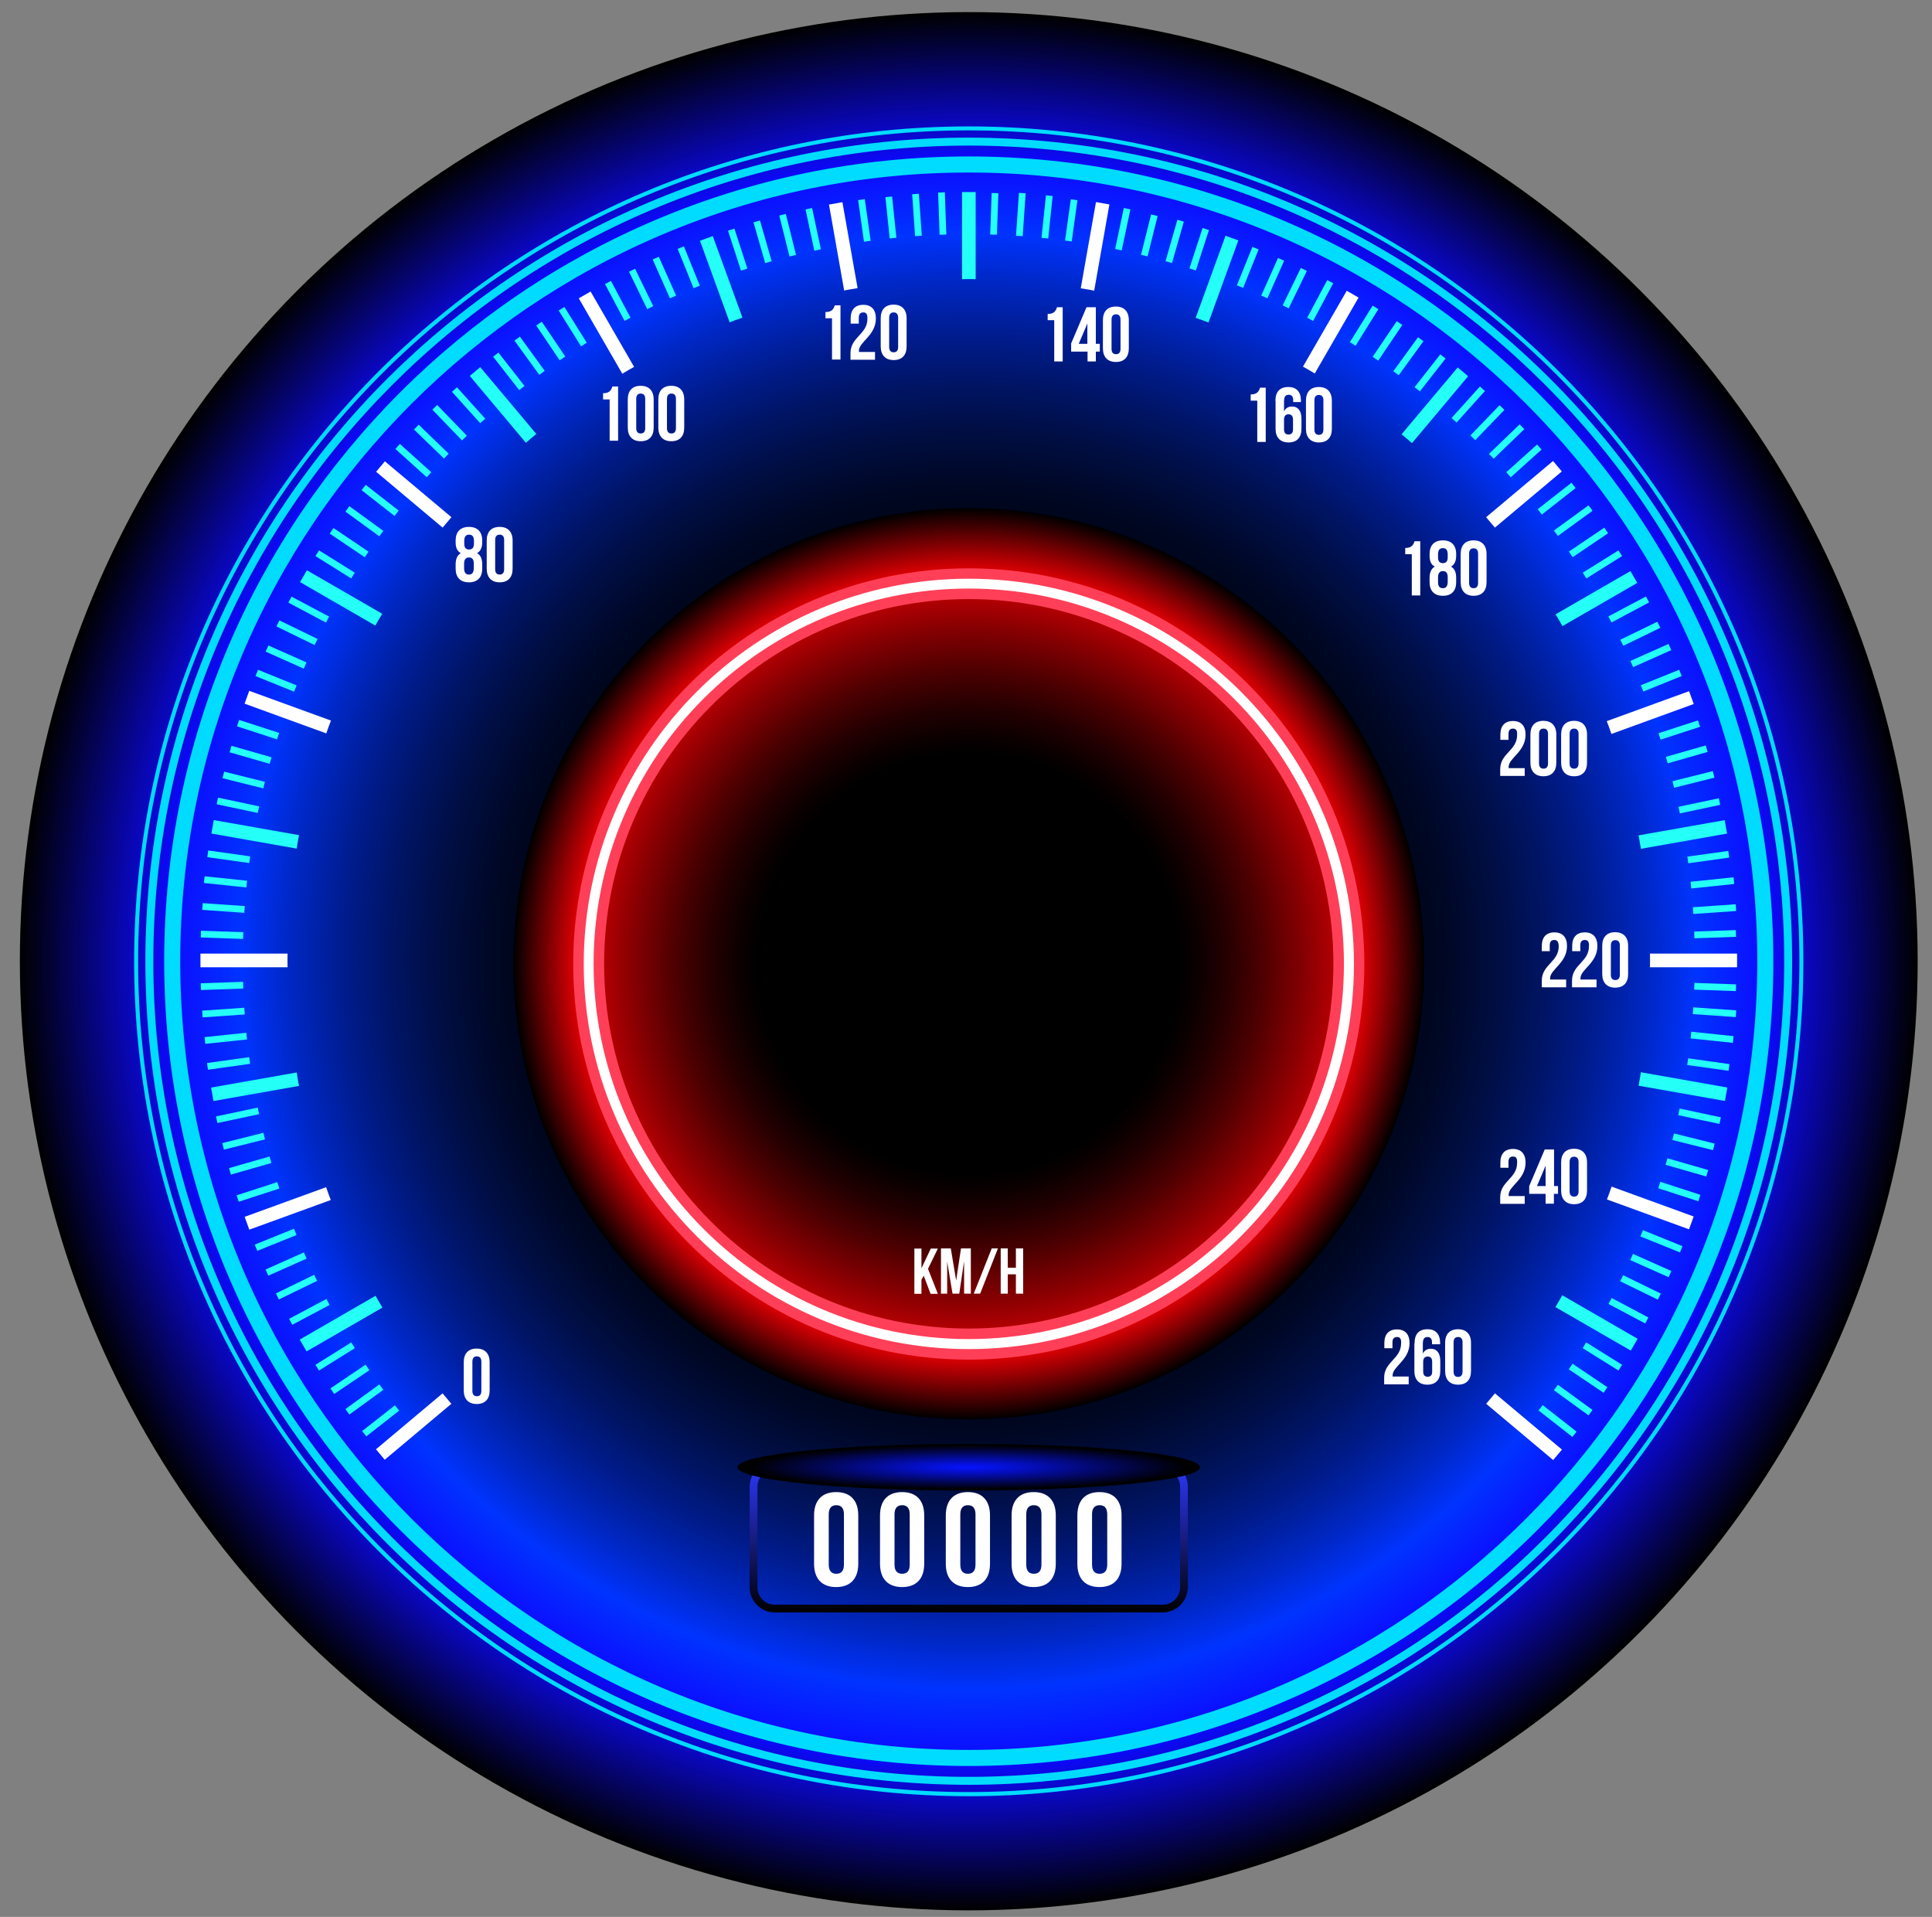 <?xml version="1.0" encoding="utf-8"?>
<!-- Generator: Adobe Illustrator 27.8.1, SVG Export Plug-In . SVG Version: 6.00 Build 0)  -->
<svg version="1.1" id="Layer_1" xmlns="http://www.w3.org/2000/svg" xmlns:xlink="http://www.w3.org/1999/xlink" x="0px" y="0px"
	 viewBox="0 0 1119 1110" style="enable-background:new 0 0 1119 1110;" xml:space="preserve">
<rect x="0" y="0" width="1119" height="1110" fill="#808080" stroke="none"/>
<style type="text/css">
	.st0{fill:#FFFFFF;}
	.st1{fill:url(#SVGID_1_);}
	.st2{fill:#00DCFF;}
	.st3{clip-path:url(#SVGID_00000078766335817828446080000015366953016231616645_);}
	.st4{clip-path:url(#SVGID_00000076561612331846462020000011592588477097846928_);}
	.st5{fill:#24FFF8;}
	.st6{clip-path:url(#SVGID_00000106112846192864233260000001217600386743450036_);}
	.st7{fill:url(#SVGID_00000002360422095624409010000017685377891343100291_);}
	.st8{fill:#FF3F58;}
	.st9{fill:url(#SVGID_00000167368698807542281730000008671406469777839254_);}
	.st10{fill:url(#SVGID_00000048497176677942976060000015767448311027392447_);}
</style>
<g>
	<g>
		<g>
			<g>
				<path class="st0" d="M206.8,665.6c-1.6,0-2.6,0.9-2.6,3.1v3.4h-4.7v-3c0-5,2.5-7.9,7.3-7.9c4.8,0,7.3,2.9,7.3,7.9
					c0,9.9-9.8,13.5-9.8,18.7c0,0.2,0,0.4,0,0.7h9.3v4.5h-14.2V689c0-9.2,9.8-10.8,9.8-19.8C209.4,666.4,208.4,665.6,206.8,665.6z"
					/>
				<path class="st0" d="M216.9,669c0-5,2.6-7.9,7.5-7.9c4.8,0,7.5,2.9,7.5,7.9v16.3c0,5-2.6,7.9-7.5,7.9c-4.8,0-7.5-2.9-7.5-7.9
					V669z M221.9,685.7c0,2.2,1,3.1,2.6,3.1c1.6,0,2.6-0.9,2.6-3.1v-16.9c0-2.2-1-3.1-2.6-3.1c-1.6,0-2.6,0.9-2.6,3.1V685.7z"/>
			</g>
		</g>
		<g>
			<g>
				<path class="st0" d="M174.9,559.5l9-21.2h5.4v21.2h2.3v4.5h-2.3v5.7h-4.8V564h-9.5V559.5z M184.4,559.5v-11.8l-5,11.8H184.4z"/>
				<path class="st0" d="M193.4,545.9c0-5,2.6-7.9,7.5-7.9c4.8,0,7.5,2.9,7.5,7.9v16.3c0,5-2.6,7.9-7.5,7.9c-4.8,0-7.5-2.9-7.5-7.9
					V545.9z M198.4,562.5c0,2.2,1,3.1,2.6,3.1c1.6,0,2.6-0.9,2.6-3.1v-16.9c0-2.2-1-3.1-2.6-3.1c-1.6,0-2.6,0.9-2.6,3.1V562.5z"/>
			</g>
		</g>
		<g>
			<g>
				<path class="st0" d="M198.2,425.2c0-5.3,2.4-8.2,7.5-8.2c4.8,0,7.3,2.9,7.3,7.9v0.8h-4.7v-1.1c0-2.2-1-3.1-2.6-3.1
					c-1.7,0-2.7,0.9-2.7,3.9v5.7c0.9-1.8,2.4-2.8,4.6-2.8c3.6,0,5.5,2.6,5.5,7.2v5.7c0,5-2.6,7.9-7.5,7.9c-4.8,0-7.5-2.9-7.5-7.9
					V425.2z M203.1,435.9v5.6c0,2.2,1,3,2.6,3c1.6,0,2.6-0.8,2.6-3v-5.6c0-2.2-1-3.1-2.6-3.1C204.1,432.8,203.1,433.7,203.1,435.9z"
					/>
				<path class="st0" d="M215.8,425c0-5,2.6-7.9,7.5-7.9c4.8,0,7.5,2.9,7.5,7.9v16.3c0,5-2.6,7.9-7.5,7.9c-4.8,0-7.5-2.9-7.5-7.9
					V425z M220.8,441.6c0,2.2,1,3.1,2.6,3.1c1.6,0,2.6-0.9,2.6-3.1v-16.9c0-2.2-1-3.1-2.6-3.1c-1.6,0-2.6,0.9-2.6,3.1V441.6z"/>
			</g>
		</g>
		<g>
			<radialGradient id="SVGID_1_" cx="561.092" cy="556.619" r="549.608" gradientUnits="userSpaceOnUse">
				<stop  offset="0.335" style="stop-color:#000000"/>
				<stop  offset="0.391" style="stop-color:#000104"/>
				<stop  offset="0.445" style="stop-color:#000310"/>
				<stop  offset="0.499" style="stop-color:#000723"/>
				<stop  offset="0.553" style="stop-color:#000D3F"/>
				<stop  offset="0.607" style="stop-color:#001463"/>
				<stop  offset="0.66" style="stop-color:#001C8E"/>
				<stop  offset="0.714" style="stop-color:#0027C2"/>
				<stop  offset="0.766" style="stop-color:#0033FD"/>
				<stop  offset="0.768" style="stop-color:#0033FF"/>
				<stop  offset="0.843" style="stop-color:#0D0AFF"/>
				<stop  offset="1" style="stop-color:#000000"/>
			</radialGradient>
			<circle class="st1" cx="561.1" cy="556.6" r="549.6"/>
			<g>
				<path class="st2" d="M561.1,1022.6c-257,0-466-209-466-466s209-466,466-466c257,0,466,209,466,466S818,1022.6,561.1,1022.6z
					 M561.1,99.9c-251.8,0-456.7,204.9-456.7,456.7c0,251.8,204.9,456.7,456.7,456.7s456.7-204.9,456.7-456.7
					C1017.8,304.8,812.9,99.9,561.1,99.9z"/>
			</g>
			<g>
				<path class="st2" d="M561.1,1033.5c-262.9,0-476.9-213.9-476.9-476.9c0-262.9,213.9-476.9,476.9-476.9
					C824,79.8,1038,293.7,1038,556.6C1038,819.6,824,1033.5,561.1,1033.5z M561.1,84.3c-260.4,0-472.3,211.9-472.3,472.3
					c0,260.5,211.9,472.3,472.3,472.3c260.5,0,472.3-211.9,472.3-472.3C1033.4,296.2,821.5,84.3,561.1,84.3z"/>
			</g>
			<g>
				<path class="st2" d="M561.1,1040.1c-266.6,0-483.4-216.9-483.4-483.4C77.6,290,294.5,73.2,561.1,73.2
					c266.6,0,483.4,216.9,483.4,483.4C1044.5,823.2,827.7,1040.1,561.1,1040.1z M561.1,75.5C295.8,75.5,80,291.3,80,556.6
					s215.8,481.1,481.1,481.1s481.1-215.8,481.1-481.1S826.4,75.5,561.1,75.5z"/>
			</g>
			<g>
				<defs>
					<path id="SVGID_00000126307719363995989620000000939213625682551427_" d="M561.1,554L202.3,870.6
						C125.2,783.2,82.6,670.5,82.6,554c0-262.5,216-478.5,478.5-478.5c262.5,0,478.5,216,478.5,478.5
						c0,116.4-42.5,228.9-119.4,316.3L561.1,554z"/>
				</defs>
				<clipPath id="SVGID_00000078009501320643505240000016946882126314651535_">
					<use xlink:href="#SVGID_00000126307719363995989620000000939213625682551427_"  style="overflow:visible;"/>
				</clipPath>
				<g style="clip-path:url(#SVGID_00000078009501320643505240000016946882126314651535_);">
					<g>
						<defs>
							<path id="SVGID_00000121987672028102176610000005949667914786942621_" d="M561.1,92.8c-255.9,0-463.3,207.4-463.3,463.3
								s207.4,463.3,463.3,463.3c255.9,0,463.3-207.4,463.3-463.3S817,92.8,561.1,92.8z M561.1,976.6
								c-232.2,0-420.5-188.2-420.5-420.5c0-232.2,188.2-420.5,420.5-420.5c232.2,0,420.5,188.2,420.5,420.5
								C981.6,788.4,793.3,976.6,561.1,976.6z"/>
						</defs>
						<clipPath id="SVGID_00000055687873103425882360000013020175299970863752_">
							<use xlink:href="#SVGID_00000121987672028102176610000005949667914786942621_"  style="overflow:visible;"/>
						</clipPath>
						<g style="clip-path:url(#SVGID_00000055687873103425882360000013020175299970863752_);">
							<g>
								
									<rect x="559.1" y="111.2" transform="matrix(0.999 -3.490193e-02 3.490193e-02 0.999 -19.069 19.922)" class="st5" width="3.9" height="890"/>
							</g>
							<g>
								
									<rect x="559.1" y="111.2" transform="matrix(0.998 -6.975420e-02 6.975420e-02 0.998 -37.428 40.493)" class="st5" width="3.9" height="890"/>
							</g>
							<g>
								
									<rect x="559.1" y="111.2" transform="matrix(0.995 -0.104 0.104 0.995 -55.059 61.695)" class="st5" width="3.9" height="890"/>
							</g>
							<g>
								
									<rect x="559.1" y="111.2" transform="matrix(0.99 -0.139 0.139 0.99 -71.941 83.5)" class="st5" width="3.9" height="890"/>
							</g>
							<g>
								
									<rect x="559.1" y="111.2" transform="matrix(0.978 -0.208 0.208 0.978 -103.371 128.81)" class="st5" width="3.9" height="890"/>
							</g>
							<g>
								
									<rect x="559.1" y="111.2" transform="matrix(0.97 -0.242 0.242 0.97 -117.881 152.262)" class="st5" width="3.9" height="890"/>
							</g>
							<g>
								
									<rect x="559.1" y="111.2" transform="matrix(0.961 -0.276 0.276 0.961 -131.562 176.202)" class="st5" width="3.9" height="890"/>
							</g>
							<g>
								
									<rect x="559.1" y="111.2" transform="matrix(0.951 -0.309 0.309 0.951 -144.401 200.607)" class="st5" width="3.9" height="890"/>
							</g>
							<g>
								
									<rect x="559.1" y="111.2" transform="matrix(0.927 -0.375 0.375 0.927 -167.484 250.685)" class="st5" width="3.9" height="890"/>
							</g>
							<g>
								
									<rect x="559.1" y="111.2" transform="matrix(0.913 -0.407 0.407 0.913 -177.701 276.297)" class="st5" width="3.9" height="890"/>
							</g>
							<g>
								
									<rect x="559.1" y="111.2" transform="matrix(0.899 -0.438 0.438 0.899 -187.019 302.256)" class="st5" width="3.9" height="890"/>
							</g>
							<g>
								
									<rect x="559.1" y="111.2" transform="matrix(0.883 -0.469 0.469 0.883 -195.424 328.518)" class="st5" width="3.9" height="890"/>
							</g>
							<g>
								
									<rect x="559.1" y="111.2" transform="matrix(0.848 -0.53 0.53 0.848 -209.461 381.844)" class="st5" width="3.9" height="890"/>
							</g>
							<g>
								
									<rect x="559.1" y="111.2" transform="matrix(0.829 -0.559 0.559 0.829 -215.074 408.842)" class="st5" width="3.9" height="890"/>
							</g>
							<g>
								
									<rect x="559.1" y="111.2" transform="matrix(0.809 -0.588 0.588 0.809 -219.744 436.018)" class="st5" width="3.9" height="890"/>
							</g>
							<g>
								
									<rect x="559.1" y="111.2" transform="matrix(0.788 -0.616 0.616 0.788 -223.459 463.341)" class="st5" width="3.9" height="890"/>
							</g>
							<g>
								
									<rect x="559.1" y="111.2" transform="matrix(0.743 -0.669 0.669 0.743 -228.024 518.295)" class="st5" width="3.9" height="890"/>
							</g>
							<g>
								
									<rect x="559.1" y="111.2" transform="matrix(0.719 -0.695 0.695 0.719 -228.866 545.859)" class="st5" width="3.9" height="890"/>
							</g>
							<g>
								
									<rect x="559.1" y="111.2" transform="matrix(0.695 -0.719 0.719 0.695 -228.743 573.432)" class="st5" width="3.9" height="890"/>
							</g>
							<g>
								
									<rect x="559.1" y="111.2" transform="matrix(0.669 -0.743 0.743 0.669 -227.66 600.988)" class="st5" width="3.9" height="890"/>
							</g>
							<g>
								
									<rect x="559.1" y="111.2" transform="matrix(0.616 -0.788 0.788 0.616 -222.609 655.902)" class="st5" width="3.9" height="890"/>
							</g>
							<g>
								
									<rect x="559.1" y="111.2" transform="matrix(0.588 -0.809 0.809 0.588 -218.654 683.187)" class="st5" width="3.9" height="890"/>
							</g>
							<g>
								
									<rect x="559.1" y="111.2" transform="matrix(0.559 -0.829 0.829 0.559 -213.743 710.327)" class="st5" width="3.9" height="890"/>
							</g>
							<g>
								<polygon class="st5" points="937.4,793.6 182.7,322 184.8,318.7 939.5,790.3 								"/>
							</g>
							<g>
								
									<rect x="559.1" y="111.2" transform="matrix(0.469 -0.883 0.883 0.469 -193.384 790.472)" class="st5" width="3.9" height="890"/>
							</g>
							<g>
								
									<rect x="559.1" y="111.2" transform="matrix(0.438 -0.899 0.899 0.438 -184.747 816.662)" class="st5" width="3.9" height="890"/>
							</g>
							<g>
								
									<rect x="559.1" y="111.2" transform="matrix(0.407 -0.913 0.913 0.407 -175.203 842.53)" class="st5" width="3.9" height="890"/>
							</g>
							<g>
								
									<rect x="559.1" y="111.2" transform="matrix(0.375 -0.927 0.927 0.375 -164.759 868.052)" class="st5" width="3.9" height="890"/>
							</g>
							<g>
								
									<rect x="559.1" y="111.2" transform="matrix(0.309 -0.951 0.951 0.309 -141.233 917.928)" class="st5" width="3.9" height="890"/>
							</g>
							<g>
								
									<rect x="559.1" y="111.2" transform="matrix(0.276 -0.961 0.961 0.276 -128.18 942.217)" class="st5" width="3.9" height="890"/>
							</g>
							<g>
								
									<rect x="559.1" y="111.2" transform="matrix(0.242 -0.97 0.97 0.242 -114.287 966.037)" class="st5" width="3.9" height="890"/>
							</g>
							<g>
								
									<rect x="559.1" y="111.2" transform="matrix(0.208 -0.978 0.978 0.208 -99.572 989.357)" class="st5" width="3.9" height="890"/>
							</g>
							<g>
								
									<rect x="559.1" y="111.2" transform="matrix(0.139 -0.99 0.99 0.139 -67.742 1034.387)" class="st5" width="3.9" height="890"/>
							</g>
							<g>
								
									<rect x="559.1" y="111.2" transform="matrix(0.104 -0.995 0.995 0.104 -50.672 1056.043)" class="st5" width="3.9" height="890"/>
							</g>
							<g>
								
									<rect x="559.1" y="111.2" transform="matrix(6.975626e-02 -0.998 0.998 6.975626e-02 -32.853 1077.09)" class="st5" width="3.9" height="890"/>
							</g>
							<g>
								
									<rect x="559.1" y="111.2" transform="matrix(3.489961e-02 -0.999 0.999 3.489961e-02 -14.31 1097.5)" class="st5" width="3.9" height="890"/>
							</g>
							<g>
								
									<rect x="116.1" y="554.2" transform="matrix(0.999 -3.460093e-02 3.460093e-02 0.999 -18.908 19.747)" class="st5" width="890" height="3.9"/>
							</g>
							<g>
								
									<rect x="116.1" y="554.2" transform="matrix(0.998 -6.921665e-02 6.921665e-02 0.998 -37.15 40.171)" class="st5" width="890" height="3.9"/>
							</g>
							<g>
								
									<rect x="116.1" y="554.2" transform="matrix(0.995 -0.104 0.104 0.995 -54.664 61.203)" class="st5" width="890" height="3.9"/>
							</g>
							<g>
								
									<rect x="116.1" y="554.2" transform="matrix(0.99 -0.138 0.138 0.99 -71.505 82.918)" class="st5" width="890" height="3.9"/>
							</g>
							<g>
								
									<rect x="116.1" y="554.2" transform="matrix(0.978 -0.207 0.207 0.978 -103.17 128.499)" class="st5" width="890" height="3.9"/>
							</g>
							<g>
								
									<rect x="116.1" y="554.2" transform="matrix(0.97 -0.242 0.242 0.97 -117.981 152.43)" class="st5" width="890" height="3.9"/>
							</g>
							<g>
								
									<rect x="116.1" y="554.2" transform="matrix(0.961 -0.275 0.275 0.961 -131.31 175.743)" class="st5" width="890" height="3.9"/>
							</g>
							<g>
								
									<rect x="116.1" y="554.2" transform="matrix(0.951 -0.309 0.309 0.951 -144.596 200.994)" class="st5" width="890" height="3.9"/>
							</g>
							<g>
								
									<rect x="116.1" y="554.2" transform="matrix(0.927 -0.374 0.374 0.927 -167.354 250.376)" class="st5" width="890" height="3.9"/>
							</g>
							<g>
								
									<rect x="116.1" y="554.2" transform="matrix(0.913 -0.407 0.407 0.913 -177.733 276.383)" class="st5" width="890" height="3.9"/>
							</g>
							<g>
								
									<rect x="116.1" y="554.2" transform="matrix(0.899 -0.437 0.437 0.899 -186.749 301.46)" class="st5" width="890" height="3.9"/>
							</g>
							<g>
								
									<rect x="116.1" y="554.2" transform="matrix(0.883 -0.47 0.47 0.883 -195.535 328.887)" class="st5" width="890" height="3.9"/>
							</g>
							<g>
								<polygon class="st5" points="184.8,793.6 182.7,790.3 937.4,318.7 939.5,322 								"/>
							</g>
							<g>
								
									<rect x="116.1" y="554.2" transform="matrix(0.829 -0.56 0.56 0.829 -215.206 409.534)" class="st5" width="890" height="3.9"/>
							</g>
							<g>
								
									<rect x="116.1" y="554.2" transform="matrix(0.809 -0.588 0.588 0.809 -219.718 435.849)" class="st5" width="890" height="3.9"/>
							</g>
							<g>
								
									<rect x="116.1" y="554.2" transform="matrix(0.787 -0.617 0.617 0.787 -223.554 464.146)" class="st5" width="890" height="3.9"/>
							</g>
							<g>
								
									<rect x="116.1" y="554.2" transform="matrix(0.743 -0.669 0.669 0.743 -228.046 518.729)" class="st5" width="890" height="3.9"/>
							</g>
							<g>
								
									<rect x="116.1" y="554.2" transform="matrix(0.72 -0.694 0.694 0.72 -228.852 544.926)" class="st5" width="890" height="3.9"/>
							</g>
							<g>
								
									<rect x="116.1" y="554.2" transform="matrix(0.694 -0.72 0.72 0.694 -228.722 574.414)" class="st5" width="890" height="3.9"/>
							</g>
							<g>
								
									<rect x="116.1" y="554.2" transform="matrix(0.669 -0.743 0.743 0.669 -227.683 600.574)" class="st5" width="890" height="3.9"/>
							</g>
							<g>
								
									<rect x="116.1" y="554.2" transform="matrix(0.617 -0.787 0.787 0.617 -222.715 655.064)" class="st5" width="890" height="3.9"/>
							</g>
							<g>
								
									<rect x="116.1" y="554.2" transform="matrix(0.588 -0.809 0.809 0.588 -218.628 683.342)" class="st5" width="890" height="3.9"/>
							</g>
							<g>
								
									<rect x="116.1" y="554.2" transform="matrix(0.56 -0.829 0.829 0.56 -213.869 709.686)" class="st5" width="890" height="3.9"/>
							</g>
							<g>
								
									<rect x="116.1" y="554.2" transform="matrix(0.529 -0.849 0.849 0.529 -207.721 737.99)" class="st5" width="890" height="3.9"/>
							</g>
							<g>
								
									<rect x="116.1" y="554.2" transform="matrix(0.47 -0.883 0.883 0.47 -193.497 790.114)" class="st5" width="890" height="3.9"/>
							</g>
							<g>
								
									<rect x="116.1" y="554.2" transform="matrix(0.437 -0.899 0.899 0.437 -184.464 817.47)" class="st5" width="890" height="3.9"/>
							</g>
							<g>
								
									<rect x="116.1" y="554.2" transform="matrix(0.407 -0.913 0.913 0.407 -175.255 842.398)" class="st5" width="890" height="3.9"/>
							</g>
							<g>
								
									<rect x="116.1" y="554.2" transform="matrix(0.374 -0.927 0.927 0.374 -164.637 868.337)" class="st5" width="890" height="3.9"/>
							</g>
							<g>
								
									<rect x="116.1" y="554.2" transform="matrix(0.309 -0.951 0.951 0.309 -141.414 917.577)" class="st5" width="890" height="3.9"/>
							</g>
							<g>
								
									<rect x="116.1" y="554.2" transform="matrix(0.275 -0.962 0.962 0.275 -127.896 942.725)" class="st5" width="890" height="3.9"/>
							</g>
							<g>
								
									<rect x="116.1" y="554.2" transform="matrix(0.242 -0.97 0.97 0.242 -114.34 965.947)" class="st5" width="890" height="3.9"/>
							</g>
							<g>
								
									<rect x="116.1" y="554.2" transform="matrix(0.207 -0.978 0.978 0.207 -99.361 989.679)" class="st5" width="890" height="3.9"/>
							</g>
							<g>
								
									<rect x="116.1" y="554.2" transform="matrix(0.138 -0.99 0.99 0.138 -67.303 1034.969)" class="st5" width="890" height="3.9"/>
							</g>
							<g>
								
									<rect x="116.1" y="554.2" transform="matrix(0.104 -0.995 0.995 0.104 -50.255 1056.549)" class="st5" width="890" height="3.9"/>
							</g>
							<g>
								
									<rect x="116.1" y="554.2" transform="matrix(6.922369e-02 -0.998 0.998 6.922369e-02 -32.573 1077.405)" class="st5" width="890" height="3.9"/>
							</g>
							<g>
								
									<rect x="116.1" y="554.2" transform="matrix(3.470361e-02 -0.999 0.999 3.470361e-02 -14.204 1097.613)" class="st5" width="890" height="3.9"/>
							</g>
						</g>
					</g>
					<g>
						<defs>
							<path id="SVGID_00000036940152670808074650000002184927943921249958_" d="M561.1,92.8c-255.9,0-463.3,207.4-463.3,463.3
								s207.4,463.3,463.3,463.3c255.9,0,463.3-207.4,463.3-463.3S817,92.8,561.1,92.8z M561.1,950.8
								c-217.9,0-394.6-176.7-394.6-394.6c0-217.9,176.7-394.6,394.6-394.6c217.9,0,394.6,176.7,394.6,394.6
								C955.7,774.1,779,950.8,561.1,950.8z"/>
						</defs>
						<clipPath id="SVGID_00000049936699739118629010000003852159780790951580_">
							<use xlink:href="#SVGID_00000036940152670808074650000002184927943921249958_"  style="overflow:visible;"/>
						</clipPath>
						<g style="clip-path:url(#SVGID_00000049936699739118629010000003852159780790951580_);">
							<g>
								<rect x="557.2" y="111.2" class="st5" width="7.9" height="890"/>
							</g>
							<g>
								
									<rect x="557.2" y="111.2" transform="matrix(0.985 -0.174 0.174 0.985 -88.051 105.881)" class="st0" width="7.9" height="890"/>
							</g>
							<g>
								
									<rect x="557.2" y="111.2" transform="matrix(0.94 -0.342 0.342 0.94 -156.38 225.445)" class="st5" width="7.9" height="890"/>
							</g>
							<g>
								
									<rect x="557.2" y="111.2" transform="matrix(0.866 -0.5 0.5 0.866 -202.907 355.057)" class="st0" width="7.9" height="890"/>
							</g>
							<g>
								
									<rect x="557.2" y="111.2" transform="matrix(0.766 -0.643 0.643 0.766 -226.222 490.779)" class="st5" width="7.9" height="890"/>
							</g>
							<g>
								
									<rect x="557.2" y="111.2" transform="matrix(0.643 -0.766 0.766 0.643 -225.614 628.489)" class="st0" width="7.9" height="890"/>
							</g>
							<g>
								
									<rect x="557.2" y="111.2" transform="matrix(0.5 -0.866 0.866 0.5 -201.101 764.003)" class="st5" width="7.9" height="890"/>
							</g>
							<g>
								
									<rect x="557.2" y="111.2" transform="matrix(0.342 -0.94 0.94 0.342 -153.432 893.195)" class="st0" width="7.9" height="890"/>
							</g>
							<g>
								
									<rect x="557.2" y="111.2" transform="matrix(0.174 -0.985 0.985 0.174 -84.049 1012.151)" class="st5" width="7.9" height="890"/>
							</g>
							<g>
								<rect x="116.1" y="552.2" class="st0" width="890" height="7.9"/>
							</g>
							<g>
								
									<rect x="116.1" y="552.2" transform="matrix(0.985 -0.174 0.174 0.985 -88.172 106.056)" class="st5" width="890" height="7.9"/>
							</g>
							<g>
								
									<rect x="116.1" y="552.2" transform="matrix(0.94 -0.342 0.342 0.94 -156.29 225.25)" class="st0" width="890" height="7.9"/>
							</g>
							<g>
								
									<rect x="116.1" y="552.2" transform="matrix(0.866 -0.5 0.5 0.866 -203.033 355.535)" class="st5" width="890" height="7.9"/>
							</g>
							<g>
								
									<rect x="116.1" y="552.2" transform="matrix(0.766 -0.643 0.643 0.766 -226.231 490.883)" class="st0" width="890" height="7.9"/>
							</g>
							<g>
								
									<rect x="116.1" y="552.2" transform="matrix(0.643 -0.766 0.766 0.643 -225.624 628.377)" class="st5" width="890" height="7.9"/>
							</g>
							<g>
								
									<rect x="116.1" y="552.2" transform="matrix(0.5 -0.866 0.866 0.5 -201.224 763.551)" class="st0" width="890" height="7.9"/>
							</g>
							<g>
								
									<rect x="116.1" y="552.2" transform="matrix(0.342 -0.94 0.94 0.342 -153.338 893.396)" class="st5" width="890" height="7.9"/>
							</g>
							<g>
								
									<rect x="116.1" y="552.2" transform="matrix(0.174 -0.985 0.985 0.174 -84.201 1011.938)" class="st0" width="890" height="7.9"/>
							</g>
						</g>
					</g>
				</g>
			</g>
			<g>
				
					<radialGradient id="SVGID_00000056396827996014817780000011138556540561799056_" cx="561.092" cy="558.112" r="263.779" gradientUnits="userSpaceOnUse">
					<stop  offset="0.46" style="stop-color:#000000"/>
					<stop  offset="0.498" style="stop-color:#0A0000"/>
					<stop  offset="0.562" style="stop-color:#230001"/>
					<stop  offset="0.644" style="stop-color:#4D0001"/>
					<stop  offset="0.741" style="stop-color:#880002"/>
					<stop  offset="0.849" style="stop-color:#D10004"/>
					<stop  offset="0.865" style="stop-color:#DD0004"/>
					<stop  offset="1" style="stop-color:#000000"/>
				</radialGradient>
				<circle style="fill:url(#SVGID_00000056396827996014817780000011138556540561799056_);" cx="561.1" cy="558.1" r="263.8"/>
				<g>
					<path class="st8" d="M561.1,787.3c-126.4,0-229.1-102.8-229.1-229.1c0-126.4,102.8-229.1,229.1-229.1s229.1,102.8,229.1,229.1
						C790.2,684.5,687.4,787.3,561.1,787.3z M561.1,346.9c-116.4,0-211.2,94.7-211.2,211.2c0,116.4,94.7,211.2,211.2,211.2
						s211.2-94.7,211.2-211.2C772.3,441.7,677.5,346.9,561.1,346.9z"/>
				</g>
				<g>
					<path class="st0" d="M561.1,781.2c-123,0-223-100.1-223-223s100.1-223.1,223-223.1s223.1,100.1,223.1,223.1
						S684.1,781.2,561.1,781.2z M561.1,340.8c-119.8,0-217.3,97.5-217.3,217.3c0,119.8,97.5,217.3,217.3,217.3
						c119.8,0,217.3-97.5,217.3-217.3C778.4,438.3,680.9,340.8,561.1,340.8z"/>
				</g>
			</g>
			<g>
				<g>
					<path class="st0" d="M268.6,788.8c0-5,2.6-7.9,7.5-7.9c4.8,0,7.5,2.9,7.5,7.9v16.3c0,5-2.6,7.9-7.5,7.9c-4.8,0-7.5-2.9-7.5-7.9
						V788.8z M273.6,805.4c0,2.2,1,3.1,2.6,3.1c1.6,0,2.6-0.9,2.6-3.1v-16.9c0-2.2-1-3.1-2.6-3.1c-1.6,0-2.6,0.9-2.6,3.1V805.4z"/>
				</g>
			</g>
			<g>
				<g>
					<path class="st0" d="M271.6,337.2c-5,0-7.7-2.9-7.7-7.9v-2.5c0-3,0.9-5.3,3-6.5c-2.1-1.1-3-3.2-3-6.3v-1c0-5,2.7-7.9,7.7-7.9
						c5,0,7.7,2.9,7.7,7.9v1c0,3.1-1,5.2-3,6.3c2.2,1.2,3,3.5,3,6.5v2.5C279.3,334.3,276.6,337.2,271.6,337.2z M268.9,314.9
						c0,2.5,1.2,3.3,2.8,3.3c1.6,0,2.8-0.8,2.8-3.3v-1.7c0-2.8-1.2-3.6-2.8-3.6c-1.6,0-2.8,0.8-2.8,3.6V314.9z M271.6,332.7
						c1.6,0,2.7-0.8,2.8-3.5v-2.9c0-2.5-1-3.5-2.8-3.5c-1.7,0-2.8,1.1-2.8,3.5v2.9C268.9,332,270.1,332.7,271.6,332.7z"/>
					<path class="st0" d="M281.9,313c0-5,2.6-7.9,7.5-7.9c4.8,0,7.5,2.9,7.5,7.9v16.3c0,5-2.6,7.9-7.5,7.9c-4.8,0-7.5-2.9-7.5-7.9
						V313z M286.8,329.6c0,2.2,1,3.1,2.6,3.1c1.6,0,2.6-0.9,2.6-3.1v-16.9c0-2.2-1-3.1-2.6-3.1c-1.6,0-2.6,0.9-2.6,3.1V329.6z"/>
				</g>
			</g>
			<g>
				<g>
					<path class="st0" d="M349.3,227.7c3.8,0,4.7-1.8,5.4-3.9h3.3v31.4h-4.9v-23.9h-3.8V227.7z"/>
					<path class="st0" d="M363.6,231.3c0-5,2.6-7.9,7.5-7.9c4.8,0,7.5,2.9,7.5,7.9v16.3c0,5-2.6,7.9-7.5,7.9c-4.8,0-7.5-2.9-7.5-7.9
						V231.3z M368.5,247.9c0,2.2,1,3.1,2.6,3.1c1.6,0,2.6-0.9,2.6-3.1V231c0-2.2-1-3.1-2.6-3.1c-1.6,0-2.6,0.9-2.6,3.1V247.9z"/>
					<path class="st0" d="M381.3,231.3c0-5,2.6-7.9,7.5-7.9c4.8,0,7.5,2.9,7.5,7.9v16.3c0,5-2.6,7.9-7.5,7.9c-4.8,0-7.5-2.9-7.5-7.9
						V231.3z M386.3,247.9c0,2.2,1,3.1,2.6,3.1c1.6,0,2.6-0.9,2.6-3.1V231c0-2.2-1-3.1-2.6-3.1c-1.6,0-2.6,0.9-2.6,3.1V247.9z"/>
				</g>
			</g>
			<g>
				<g>
					<path class="st0" d="M478.1,180.7c3.8,0,4.7-1.8,5.4-3.9h3.3v31.4h-4.9v-23.9h-3.8V180.7z"/>
					<path class="st0" d="M500,180.9c-1.6,0-2.6,0.9-2.6,3.1v3.4h-4.7v-3c0-5,2.5-7.9,7.3-7.9c4.8,0,7.3,2.9,7.3,7.9
						c0,9.9-9.8,13.5-9.8,18.7c0,0.2,0,0.4,0,0.7h9.3v4.5h-14.2v-3.9c0-9.2,9.8-10.8,9.8-19.8C502.5,181.6,501.5,180.9,500,180.9z"
						/>
					<path class="st0" d="M510.1,184.3c0-5,2.6-7.9,7.5-7.9c4.8,0,7.5,2.9,7.5,7.9v16.3c0,5-2.6,7.9-7.5,7.9c-4.8,0-7.5-2.9-7.5-7.9
						V184.3z M515,200.9c0,2.2,1,3.1,2.6,3.1c1.6,0,2.6-0.9,2.6-3.1V184c0-2.2-1-3.1-2.6-3.1c-1.6,0-2.6,0.9-2.6,3.1V200.9z"/>
				</g>
			</g>
			<g>
				<g>
					<path class="st0" d="M606.8,181.8c3.8,0,4.7-1.8,5.4-3.9h3.3v31.4h-4.9v-23.9h-3.8V181.8z"/>
					<path class="st0" d="M620.3,199.1l9-21.2h5.4v21.2h2.3v4.5h-2.3v5.7h-4.8v-5.7h-9.5V199.1z M629.8,199.1v-11.8l-5,11.8H629.8z"
						/>
					<path class="st0" d="M638.8,185.4c0-5,2.6-7.9,7.5-7.9c4.8,0,7.5,2.9,7.5,7.9v16.3c0,5-2.6,7.9-7.5,7.9c-4.8,0-7.5-2.9-7.5-7.9
						V185.4z M643.8,202c0,2.2,1,3.1,2.6,3.1c1.6,0,2.6-0.9,2.6-3.1v-16.9c0-2.2-1-3.1-2.6-3.1c-1.6,0-2.6,0.9-2.6,3.1V202z"/>
				</g>
			</g>
			<g>
				<g>
					<path class="st0" d="M724.4,228.4c3.8,0,4.7-1.8,5.4-3.9h3.3v31.4h-4.9v-23.9h-3.8V228.4z"/>
					<path class="st0" d="M738.7,232.3c0-5.3,2.4-8.2,7.5-8.2c4.8,0,7.3,2.9,7.3,7.9v0.8H749v-1.1c0-2.2-1-3.1-2.6-3.1
						c-1.7,0-2.7,0.9-2.7,3.9v5.7c0.9-1.8,2.4-2.8,4.6-2.8c3.6,0,5.5,2.6,5.5,7.2v5.7c0,5-2.6,7.9-7.5,7.9c-4.8,0-7.5-2.9-7.5-7.9
						V232.3z M743.7,243v5.6c0,2.2,1,3,2.6,3c1.6,0,2.6-0.8,2.6-3V243c0-2.2-1-3.1-2.6-3.1C744.7,239.9,743.7,240.8,743.7,243z"/>
					<path class="st0" d="M756.4,232c0-5,2.6-7.9,7.5-7.9c4.8,0,7.5,2.9,7.5,7.9v16.3c0,5-2.6,7.9-7.5,7.9c-4.8,0-7.5-2.9-7.5-7.9
						V232z M761.3,248.7c0,2.2,1,3.1,2.6,3.1c1.6,0,2.6-0.9,2.6-3.1v-16.9c0-2.2-1-3.1-2.6-3.1c-1.6,0-2.6,0.9-2.6,3.1V248.7z"/>
				</g>
			</g>
			<g>
				<g>
					<path class="st0" d="M813.9,317.3c3.8,0,4.7-1.8,5.4-3.9h3.3v31.4h-4.9v-23.9h-3.8V317.3z"/>
					<path class="st0" d="M835.7,345c-5,0-7.7-2.9-7.7-7.9v-2.5c0-3,0.9-5.3,3-6.5c-2.1-1.1-3-3.2-3-6.3v-1c0-5,2.7-7.9,7.7-7.9
						c5,0,7.7,2.9,7.7,7.9v1c0,3.1-1,5.2-3,6.3c2.2,1.2,3,3.5,3,6.5v2.5C843.4,342.2,840.7,345,835.7,345z M832.9,322.8
						c0,2.5,1.2,3.3,2.8,3.3c1.6,0,2.8-0.8,2.8-3.3V321c0-2.8-1.2-3.6-2.8-3.6c-1.6,0-2.8,0.8-2.8,3.6V322.8z M835.7,340.6
						c1.6,0,2.7-0.8,2.8-3.5v-2.9c0-2.5-1-3.5-2.8-3.5c-1.7,0-2.8,1.1-2.8,3.5v2.9C832.9,339.8,834.1,340.6,835.7,340.6z"/>
					<path class="st0" d="M846,320.8c0-5,2.6-7.9,7.5-7.9c4.8,0,7.5,2.9,7.5,7.9v16.3c0,5-2.6,7.9-7.5,7.9c-4.8,0-7.5-2.9-7.5-7.9
						V320.8z M850.9,337.5c0,2.2,1,3.1,2.6,3.1c1.6,0,2.6-0.9,2.6-3.1v-16.9c0-2.2-1-3.1-2.6-3.1c-1.6,0-2.6,0.9-2.6,3.1V337.5z"/>
				</g>
			</g>
			<g>
				<g>
					<path class="st0" d="M876.3,421.9c-1.6,0-2.6,0.9-2.6,3.1v3.4h-4.7v-3c0-5,2.5-7.9,7.3-7.9c4.8,0,7.3,2.9,7.3,7.9
						c0,9.9-9.8,13.5-9.8,18.7c0,0.2,0,0.4,0,0.7h9.3v4.5h-14.2v-3.9c0-9.2,9.8-10.8,9.8-19.8C878.9,422.7,877.9,421.9,876.3,421.9z
						"/>
					<path class="st0" d="M886.4,425.3c0-5,2.6-7.9,7.5-7.9c4.8,0,7.5,2.9,7.5,7.9v16.3c0,5-2.6,7.9-7.5,7.9c-4.8,0-7.5-2.9-7.5-7.9
						V425.3z M891.4,442c0,2.2,1,3.1,2.6,3.1c1.6,0,2.6-0.9,2.6-3.1V425c0-2.2-1-3.1-2.6-3.1c-1.6,0-2.6,0.9-2.6,3.1V442z"/>
					<path class="st0" d="M904.2,425.3c0-5,2.6-7.9,7.5-7.9c4.8,0,7.5,2.9,7.5,7.9v16.3c0,5-2.6,7.9-7.5,7.9c-4.8,0-7.5-2.9-7.5-7.9
						V425.3z M909.1,442c0,2.2,1,3.1,2.6,3.1c1.6,0,2.6-0.9,2.6-3.1V425c0-2.2-1-3.1-2.6-3.1c-1.6,0-2.6,0.9-2.6,3.1V442z"/>
				</g>
			</g>
			<g>
				<g>
					<path class="st0" d="M900.2,544.3c-1.6,0-2.6,0.9-2.6,3.1v3.4H893v-3c0-5,2.5-7.9,7.3-7.9c4.8,0,7.3,2.9,7.3,7.9
						c0,9.9-9.8,13.5-9.8,18.7c0,0.2,0,0.4,0,0.7h9.3v4.5H893v-3.9c0-9.2,9.8-10.8,9.8-19.8C902.7,545.1,901.8,544.3,900.2,544.3z"
						/>
					<path class="st0" d="M917.9,544.3c-1.6,0-2.6,0.9-2.6,3.1v3.4h-4.7v-3c0-5,2.5-7.9,7.3-7.9c4.8,0,7.3,2.9,7.3,7.9
						c0,9.9-9.8,13.5-9.8,18.7c0,0.2,0,0.4,0,0.7h9.3v4.5h-14.2v-3.9c0-9.2,9.8-10.8,9.8-19.8C920.5,545.1,919.5,544.3,917.9,544.3z
						"/>
					<path class="st0" d="M928,547.7c0-5,2.6-7.9,7.5-7.9c4.8,0,7.5,2.9,7.5,7.9V564c0,5-2.6,7.9-7.5,7.9c-4.8,0-7.5-2.9-7.5-7.9
						V547.7z M933,564.4c0,2.2,1,3.1,2.6,3.1c1.6,0,2.6-0.9,2.6-3.1v-16.9c0-2.2-1-3.1-2.6-3.1c-1.6,0-2.6,0.9-2.6,3.1V564.4z"/>
				</g>
			</g>
			<g>
				<g>
					<path class="st0" d="M876.3,669.7c-1.6,0-2.6,0.9-2.6,3.1v3.4h-4.7v-3c0-5,2.5-7.9,7.3-7.9c4.8,0,7.3,2.9,7.3,7.9
						c0,9.9-9.8,13.5-9.8,18.7c0,0.2,0,0.4,0,0.7h9.3v4.5h-14.2v-3.9c0-9.2,9.8-10.8,9.8-19.8C878.9,670.5,877.9,669.7,876.3,669.7z
						"/>
					<path class="st0" d="M885.7,686.8l9-21.2h5.4v21.2h2.3v4.5H900v5.7h-4.8v-5.7h-9.5V686.8z M895.2,686.8V675l-5,11.8H895.2z"/>
					<path class="st0" d="M904.2,673.1c0-5,2.6-7.9,7.5-7.9c4.8,0,7.5,2.9,7.5,7.9v16.3c0,5-2.6,7.9-7.5,7.9c-4.8,0-7.5-2.9-7.5-7.9
						V673.1z M909.1,689.8c0,2.2,1,3.1,2.6,3.1c1.6,0,2.6-0.9,2.6-3.1v-16.9c0-2.2-1-3.1-2.6-3.1c-1.6,0-2.6,0.9-2.6,3.1V689.8z"/>
				</g>
			</g>
			<g>
				<g>
					<path class="st0" d="M809.1,774.2c-1.6,0-2.6,0.9-2.6,3.1v3.4h-4.7v-3c0-5,2.5-7.9,7.3-7.9c4.8,0,7.3,2.9,7.3,7.9
						c0,9.9-9.8,13.5-9.8,18.7c0,0.2,0,0.4,0,0.7h9.3v4.5h-14.2v-3.9c0-9.2,9.8-10.8,9.8-19.8C811.7,775,810.7,774.2,809.1,774.2z"
						/>
					<path class="st0" d="M819.3,777.9c0-5.3,2.4-8.2,7.5-8.2c4.8,0,7.3,2.9,7.3,7.9v0.8h-4.7v-1.1c0-2.2-1-3.1-2.6-3.1
						c-1.7,0-2.7,0.9-2.7,3.9v5.7c0.9-1.8,2.4-2.8,4.6-2.8c3.6,0,5.5,2.6,5.5,7.2v5.7c0,5-2.6,7.9-7.5,7.9c-4.8,0-7.5-2.9-7.5-7.9
						V777.9z M824.3,788.6v5.6c0,2.2,1,3,2.6,3c1.6,0,2.6-0.8,2.6-3v-5.6c0-2.2-1-3.1-2.6-3.1C825.3,785.5,824.3,786.4,824.3,788.6z
						"/>
					<path class="st0" d="M837,777.6c0-5,2.6-7.9,7.5-7.9c4.8,0,7.5,2.9,7.5,7.9v16.3c0,5-2.6,7.9-7.5,7.9c-4.8,0-7.5-2.9-7.5-7.9
						V777.6z M841.9,794.2c0,2.2,1,3.1,2.6,3.1c1.6,0,2.6-0.9,2.6-3.1v-16.9c0-2.2-1-3.1-2.6-3.1c-1.6,0-2.6,0.9-2.6,3.1V794.2z"/>
				</g>
			</g>
			<g>
				<g>
					
						<linearGradient id="SVGID_00000088131932261791142130000017157374731224712883_" gradientUnits="userSpaceOnUse" x1="561.092" y1="846.322" x2="561.092" y2="933.65">
						<stop  offset="5.405410e-03" style="stop-color:#2E39FF"/>
						<stop  offset="0.681" style="stop-color:#0F1253"/>
						<stop  offset="1" style="stop-color:#000000"/>
					</linearGradient>
					<path style="fill:url(#SVGID_00000088131932261791142130000017157374731224712883_);" d="M673.4,933.7H448.8
						c-8,0-14.6-6.5-14.6-14.6v-58.2c0-8,6.5-14.6,14.6-14.6h224.6c8,0,14.6,6.5,14.6,14.6v58.2
						C687.9,927.1,681.4,933.7,673.4,933.7z M448.8,850.8c-5.6,0-10.1,4.5-10.1,10.1v58.2c0,5.6,4.5,10.1,10.1,10.1h224.6
						c5.6,0,10.1-4.5,10.1-10.1v-58.2c0-5.6-4.5-10.1-10.1-10.1H448.8z"/>
				</g>
				<g>
					<path class="st0" d="M471.5,877.5c0-8.6,4.5-13.5,12.8-13.5c8.3,0,12.8,4.9,12.8,13.5v28c0,8.6-4.5,13.5-12.8,13.5
						c-8.3,0-12.8-4.9-12.8-13.5V877.5z M480,906c0,3.8,1.7,5.3,4.4,5.3c2.7,0,4.4-1.5,4.4-5.3v-29.1c0-3.8-1.7-5.3-4.4-5.3
						c-2.7,0-4.4,1.5-4.4,5.3V906z"/>
					<path class="st0" d="M509.7,877.5c0-8.6,4.5-13.5,12.8-13.5c8.3,0,12.8,4.9,12.8,13.5v28c0,8.6-4.5,13.5-12.8,13.5
						c-8.3,0-12.8-4.9-12.8-13.5V877.5z M518.1,906c0,3.8,1.7,5.3,4.4,5.3c2.7,0,4.4-1.5,4.4-5.3v-29.1c0-3.8-1.7-5.3-4.4-5.3
						c-2.7,0-4.4,1.5-4.4,5.3V906z"/>
					<path class="st0" d="M547.8,877.5c0-8.6,4.5-13.5,12.8-13.5c8.3,0,12.8,4.9,12.8,13.5v28c0,8.6-4.5,13.5-12.8,13.5
						c-8.3,0-12.8-4.9-12.8-13.5V877.5z M556.2,906c0,3.8,1.7,5.3,4.4,5.3c2.7,0,4.4-1.5,4.4-5.3v-29.1c0-3.8-1.7-5.3-4.4-5.3
						c-2.7,0-4.4,1.5-4.4,5.3V906z"/>
					<path class="st0" d="M585.9,877.5c0-8.6,4.5-13.5,12.8-13.5c8.3,0,12.8,4.9,12.8,13.5v28c0,8.6-4.5,13.5-12.8,13.5
						c-8.3,0-12.8-4.9-12.8-13.5V877.5z M594.4,906c0,3.8,1.7,5.3,4.4,5.3c2.7,0,4.4-1.5,4.4-5.3v-29.1c0-3.8-1.7-5.3-4.4-5.3
						c-2.7,0-4.4,1.5-4.4,5.3V906z"/>
					<path class="st0" d="M624,877.5c0-8.6,4.5-13.5,12.8-13.5c8.3,0,12.8,4.9,12.8,13.5v28c0,8.6-4.5,13.5-12.8,13.5
						c-8.3,0-12.8-4.9-12.8-13.5V877.5z M632.5,906c0,3.8,1.7,5.3,4.4,5.3c2.7,0,4.4-1.5,4.4-5.3v-29.1c0-3.8-1.7-5.3-4.4-5.3
						c-2.7,0-4.4,1.5-4.4,5.3V906z"/>
				</g>
			</g>
			
				<radialGradient id="SVGID_00000003085399198325660340000011744299938836683674_" cx="552.163" cy="3266.419" r="138.054" gradientTransform="matrix(0.97 0 0 9.750000e-02 25.549 531.114)" gradientUnits="userSpaceOnUse">
				<stop  offset="0" style="stop-color:#0613FF"/>
				<stop  offset="0.253" style="stop-color:#040EBF"/>
				<stop  offset="0.837" style="stop-color:#01021F"/>
				<stop  offset="0.946" style="stop-color:#000000"/>
			</radialGradient>
			
				<ellipse style="fill:url(#SVGID_00000003085399198325660340000011744299938836683674_);" cx="561.1" cy="849.6" rx="133.9" ry="13.5"/>
		</g>
	</g>
	<g>
		<path class="st0" d="M535,738.7l-1.3,2.4v8.1h-4.1v-26.2h4.1v11.4l5.4-11.4h4.1l-5.7,11.7l5.7,14.5H539L535,738.7z"/>
		<path class="st0" d="M553.8,741.5l2.8-18.6h5.7v26.2h-3.9v-18.8l-2.8,18.8h-3.9l-3.1-18.5v18.5H545v-26.2h5.7L553.8,741.5z"/>
		<path class="st0" d="M574.4,722.9h3.6l-10.3,26.2H564L574.4,722.9z"/>
		<path class="st0" d="M583.7,749.1h-4.1v-26.2h4.1v11.2h4.7v-11.2h4.2v26.2h-4.2v-11.2h-4.7V749.1z"/>
	</g>
</g>
</svg>
